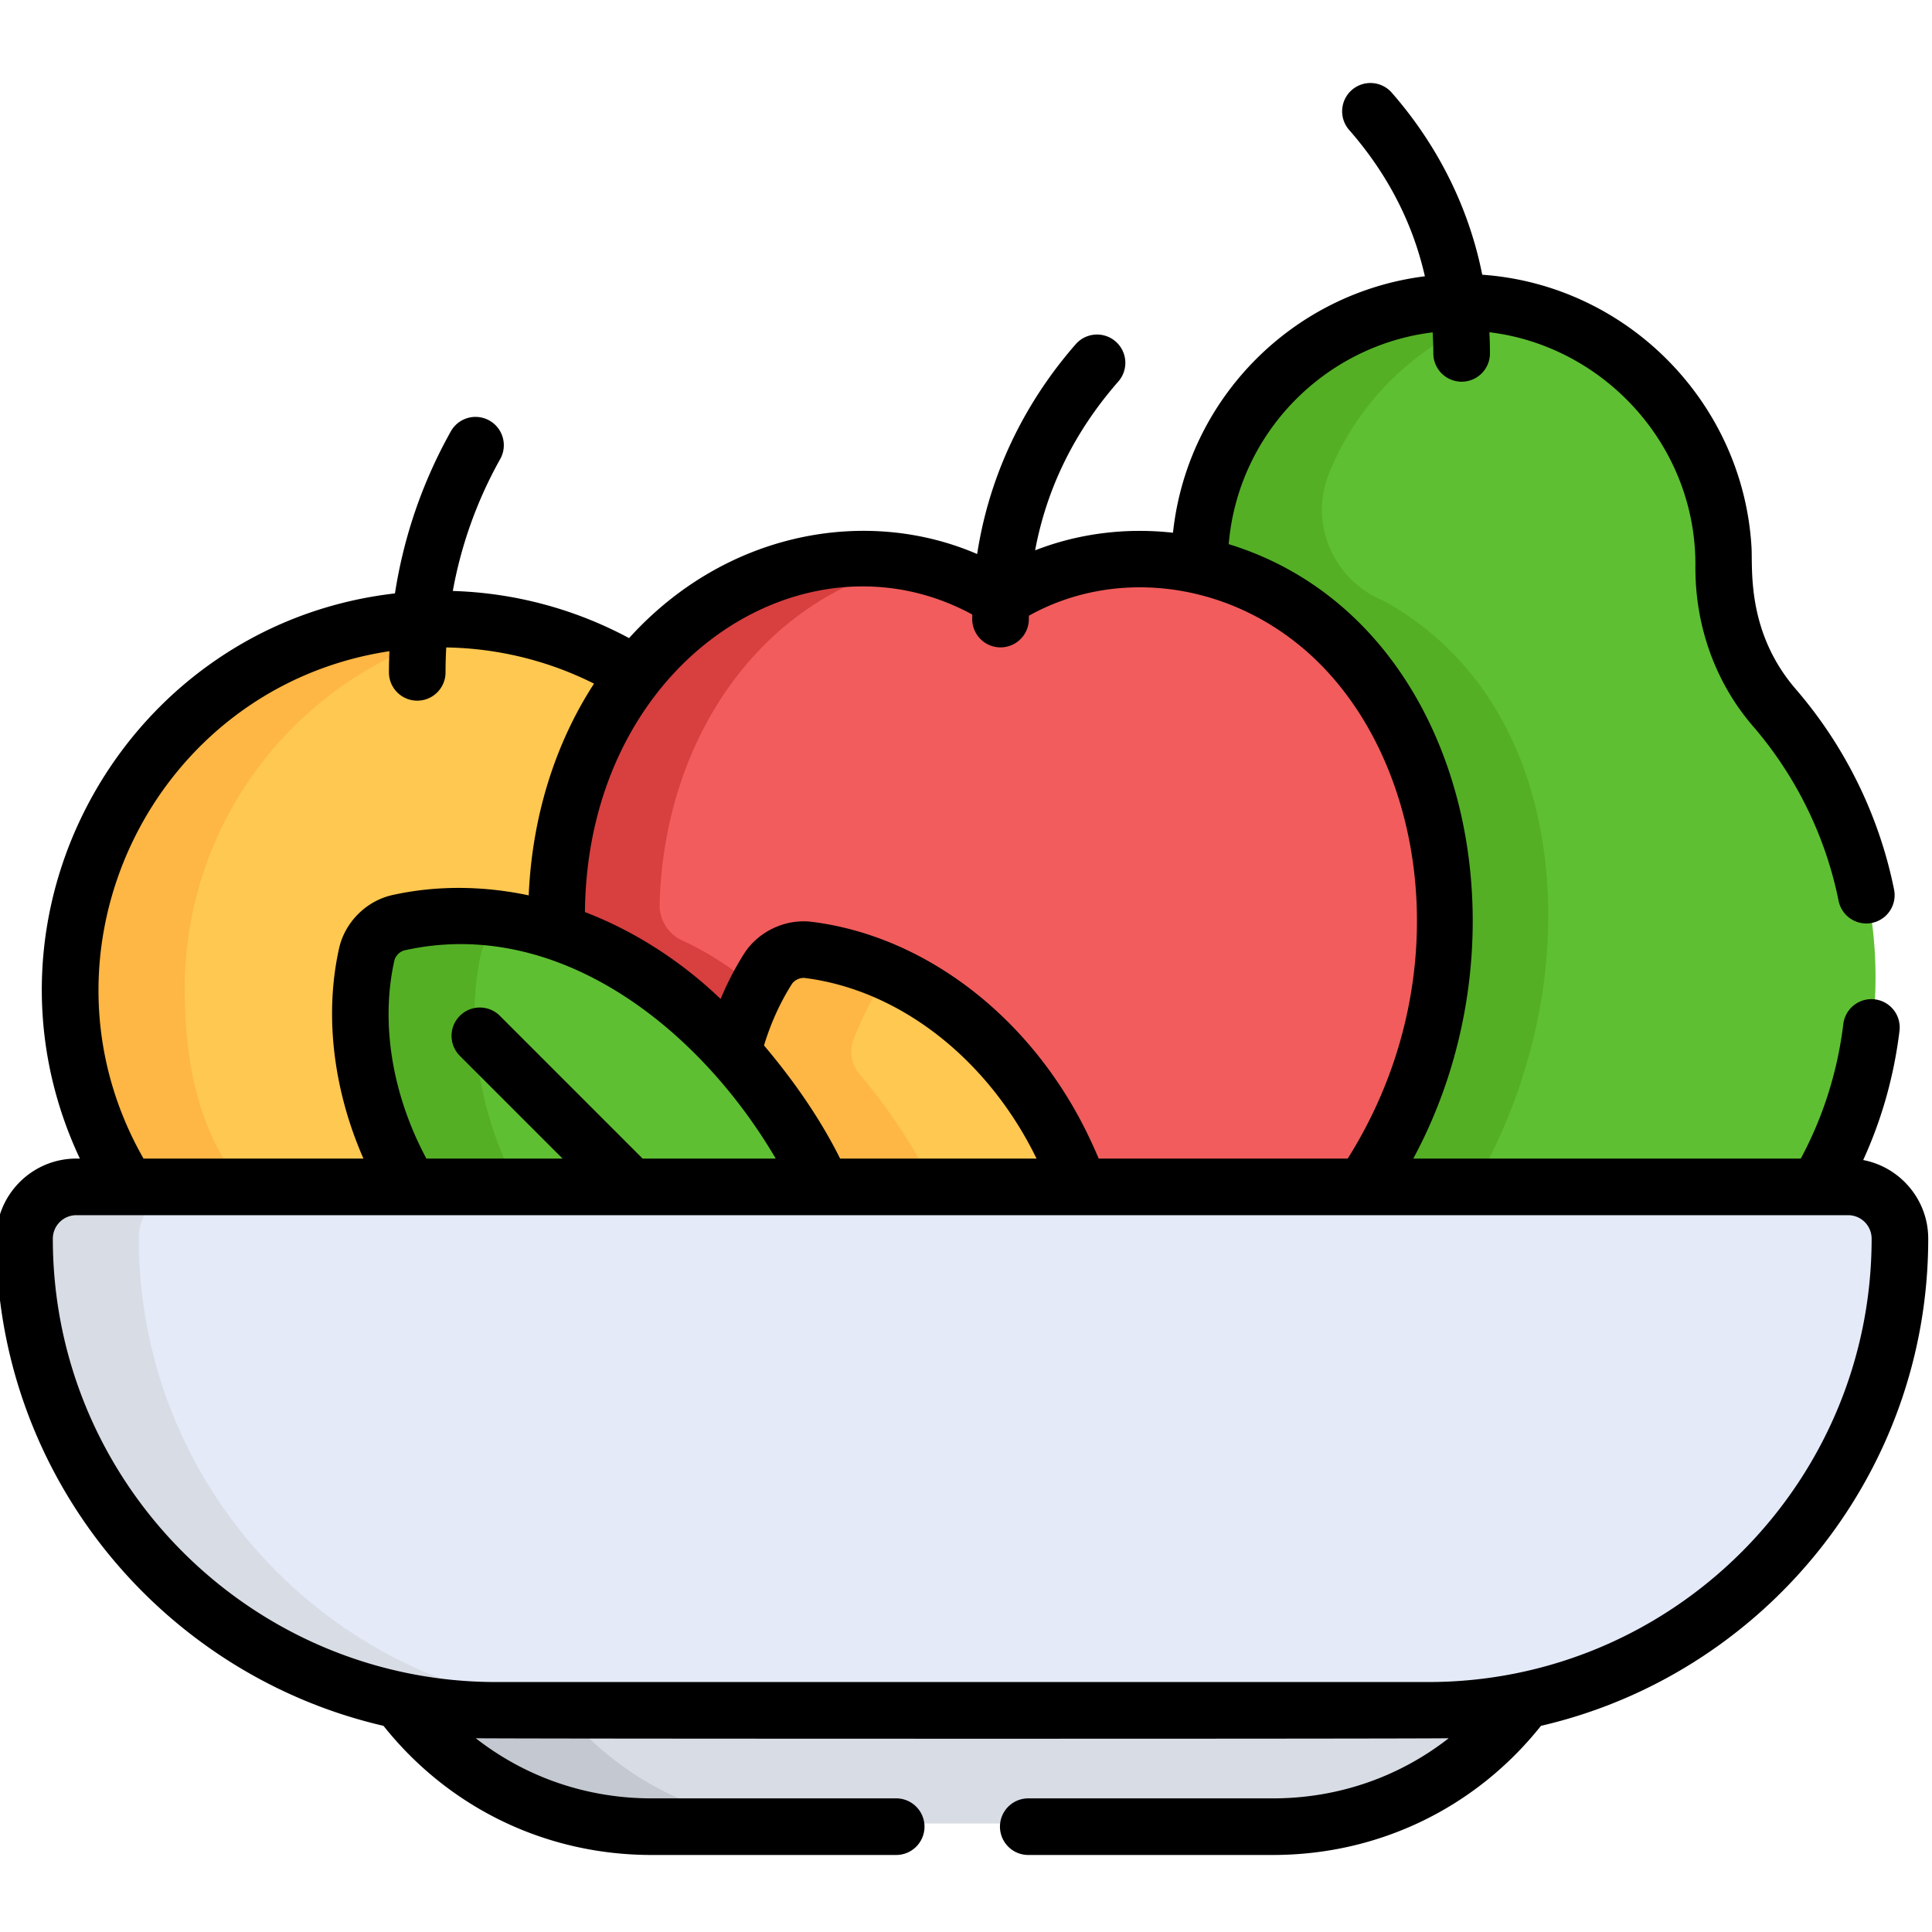 <svg height="511pt" viewBox="1 -21 511.999 511" width="511pt" xmlns="http://www.w3.org/2000/svg"><path d="M113.89 294.945c-11.816-19.82-15.788-40.078-11.43-59.61.911-4.073 4.325-7.483 8.4-8.398 13.273-2.964 23.812-2.082 37.988 2.5-.93-25.945 6.668-54.203 20.847-72.289-15-9.304-32.691-14.683-51.644-14.683-54.188 0-98.117 43.93-98.117 98.117 0 19.254 3.55 39.207 17.132 54.363zm0 0" fill="#ffc850"/><path d="M133.012 143.613a98.881 98.881 0 0 0-14.961-1.144c-54.188 0-98.117 43.926-98.117 98.113 0 19.254 3.55 39.211 17.132 54.363H67.07c-13.582-15.152-17.132-35.11-17.132-54.363 0-49.07 36.027-89.73 83.074-96.969zm0 0" fill="#feb644"/><path d="M337.871 137.8c40.121 22.466 48.258 69.973 41.121 108.317-3.183 17.121-10.039 35.766-19.488 49.828h123.375c9.625-16.289 15.152-38.285 15.152-58.574 0-27.305-10.004-52.273-26.547-71.441-8.96-10.387-13.515-23.73-13.414-37.45a72.296 72.296 0 0 0-.113-4.585c-2.059-35.512-31.176-64.036-66.723-65.34-39.546-1.45-73.066 32.18-73.066 71.406 0 .121.004.242.004.36a75.187 75.187 0 0 1 19.7 7.48zm0 0" fill="#5fbf32"/><path d="M367.871 137.8c-13.27-5.28-20.012-20.312-14.742-33.585 8.633-21.758 27.726-38.766 50.726-44.012a68.968 68.968 0 0 0-12.62-1.648c-39.669-1.453-73.27 32.386-73.063 71.765a75.247 75.247 0 0 1 19.695 7.48c40.125 22.466 48.262 69.973 41.125 108.317-3.187 17.121-10.039 35.766-19.488 49.828h30c9.453-14.062 16.305-32.707 19.488-49.828 7.14-38.344-1-85.851-41.12-108.316zm0 0" fill="#54af25"/><path d="M338.871 135.8c-22.34-12.28-48.93-12.382-69.89-.03a4.435 4.435 0 0 1-2.231.617h-.063a4.396 4.396 0 0 1-2.23-.617c-20.96-12.352-50.55-12.25-72.887.03-29.722 16.423-47.105 51.177-45.738 89.63 14.176 4.578 27.992 15.855 39.816 27.68 3.297 3.296 23.907 21.062 33.497 42.835h143.359c9.453-14.062 16.305-32.707 19.488-49.828 7.137-38.344-3-87.851-43.12-110.316zm0 0" fill="#f25c5c"/><path d="M215.652 253.11c-10.144-10.141-21.75-19.88-33.793-25.337a10.313 10.313 0 0 1-6.058-9.664c.937-35.5 17.945-66.933 45.77-82.308 6.796-3.738 14.269-6.34 21.964-7.813-17.258-3.39-36.379-.758-51.965 7.813-29.722 16.422-47.105 51.176-45.738 89.629 14.176 4.578 27.992 15.855 39.816 27.68 3.297 3.296 23.907 21.062 33.497 42.835h30c-9.59-21.773-30.2-39.539-33.493-42.836zm0 0" fill="#d83f3f"/><path d="M217.14 294.945h70.29c-1.89-4.777-3.477-10.18-4.133-11.566-14.258-30.25-40.797-49.832-67.785-53.23-4.145-.52-8.508 1.535-10.742 5.062-4.211 6.644-9.333 16.129-11.325 24.129 6.914 7.808 17.168 20.773 23.696 35.605zm0 0" fill="#ffc850"/><path d="M249.195 294.945c-5.578-12.668-13.867-23.972-20.476-31.867a9.085 9.085 0 0 1-1.563-9.008c2.352-6.304 5.965-12.922 9.16-18.05-6.765-2.989-13.77-4.985-20.804-5.868-4.242-.535-8.43 1.41-10.715 5.02-4.215 6.644-9.356 16.152-11.352 24.172 6.914 7.804 17.168 20.77 23.696 35.601h70.289zm0 0" fill="#feb644"/><path d="M219.14 295.945c-9.585-21.773-27.195-42.543-30.492-45.836-23.644-23.644-55.242-33.101-81.789-27.172-4.074.91-7.488 4.325-8.398 8.399-4.36 19.531-.387 44.789 11.426 64.61zm0 0" fill="#5fbf32"/><path d="M128.46 231.336c.911-4.074 4.325-7.488 8.4-8.399.413-.09.831-.167 1.245-.253-10.667-2.028-21.308-1.965-31.246.254-4.074.91-7.488 4.324-8.398 8.398-4.36 19.531-.387 44.789 11.426 64.61h30.004c-11.817-19.821-15.79-45.079-11.43-64.61zm0 0" fill="#54af25"/><path d="M379.773 428.75h-247c-8.773 0-17.335-.973-25.597-2.813 15.199 21.739 39.445 35.81 66.761 35.81h164.668c27.317 0 51.567-14.071 66.762-35.81a117.593 117.593 0 0 1-25.594 2.813zm0 0" fill="#d8dce5"/><path d="M147.816 428.75h-15.043c-8.773 0-17.335-.973-25.597-2.813 15.199 21.739 39.445 35.81 66.761 35.81h38.583c-26.118 0-49.426-12.868-64.704-32.997zm0 0" fill="#c3c8d1"/><path d="M491.047 292.945H21.497c-7.579 0-13.724 6.145-13.724 13.723v.004c0 69.035 55.965 124.996 124.997 124.996h247.003c69.036 0 124.997-55.965 124.997-124.996v-.004c.003-7.578-6.141-13.723-13.723-13.723zm0 0" fill="#e4eaf8"/><path d="M37.773 306.668c0-7.578 6.145-13.723 13.727-13.723H21.496c-7.578 0-13.723 6.145-13.723 13.723 0 69.035 55.965 125 124.997 125h30.003c-69.035 0-125-55.965-125-125zm0 0" fill="#d8dce5"/><path d="M494.766 285.922c4.945-10.82 8.171-22.3 9.625-34.266a7.5 7.5 0 0 0-14.891-1.804c-1.531 12.601-5.316 24.585-11.273 35.683H375.535c32.918-61.035 13.117-143.77-48.914-162.828 2.492-29.523 25.543-52.633 54.05-56.133.106 1.848.177 3.7.177 5.578a7.502 7.502 0 0 0 15.004 0c0-1.902-.055-3.77-.149-5.605 30.274 3.648 54.824 29.922 54.598 61.965-.121 15.824 5.289 30.886 15.234 42.406 11.422 13.238 19.277 29.254 22.711 46.316a7.501 7.501 0 0 0 14.707-2.96c-3.941-19.586-12.957-37.97-26.062-53.157-13.094-15.172-11.391-31.941-11.72-37.566-2.226-38.403-32.976-69.535-71.359-72.246-4.332-21.72-14.835-37.79-23.984-48.246a7.504 7.504 0 0 0-10.586-.704 7.5 7.5 0 0 0-.703 10.586c10.133 11.575 16.84 24.559 20.07 38.778-35.004 4.383-62.957 32.426-66.757 67.96-12.461-1.382-25.028.169-36.536 4.665 3.082-16.496 10.454-31.496 22.055-44.746a7.504 7.504 0 0 0-.703-10.586 7.504 7.504 0 0 0-10.586.703c-10.3 11.773-22.227 30.293-26.125 55.61-29.281-12.645-66.61-6.048-92.246 22.28A105.378 105.378 0 0 0 121 135.113a112.557 112.557 0 0 1 12.562-34.965 7.5 7.5 0 1 0-13.09-7.328c-7.5 13.41-12.452 27.785-14.804 42.938-71.066 8.152-114.336 84.14-83.504 149.777h-.941c-11.7 0-21.223 9.52-21.223 21.223C0 369.55 43.906 422.28 102.629 435.863c17.348 21.785 43.078 34.223 71.035 34.223H238.5c4.14 0 7.5-3.36 7.5-7.5 0-4.14-3.36-7.5-7.5-7.5h-64.836c-17.23 0-33.445-5.656-46.582-15.938 4.004.165 253.211.192 257.836 0-13.137 10.282-29.356 15.938-46.586 15.938H273.5a7.5 7.5 0 0 0-7.5 7.5 7.5 7.5 0 0 0 7.5 7.5h64.832c27.961 0 53.691-12.438 71.04-34.223C468.093 422.281 512 369.551 512 306.758c0-10.336-7.434-18.961-17.234-20.836zM258.664 141.355c-.004.403-.016.797-.016 1.204a7.502 7.502 0 0 0 15.004 0c0-.297.016-.59.016-.887 21.797-12.168 49.969-9.477 71.012 7.293 33.582 26.625 44.535 87.23 13.476 136.57h-65.98c-.774-1.8-1.563-3.562-2.367-5.265-14.899-31.606-43.11-53.63-73.633-57.473-7.004-.879-14.242 2.535-18.016 8.492a79.175 79.175 0 0 0-6.183 11.95c-10.637-10.192-23.055-18.079-35.965-23.032.633-66.246 58.222-103.012 102.652-78.852zm-87.363 144.18l-37.828-37.832a7.502 7.502 0 0 0-10.61 0 7.497 7.497 0 0 0 0 10.606l27.223 27.222h-36.094c-9.09-16.996-12.183-35.902-8.484-52.472.281-1.243 1.472-2.434 2.715-2.711 40.324-9.008 77.843 20.226 98.355 55.183h-35.277zm52.336 0c-5.317-10.695-12.543-20.98-20.168-29.98 1.793-5.899 4.261-11.344 7.363-16.239.684-1.074 2.195-1.796 3.473-1.636 25.113 3.164 48.539 21.453 61.39 47.855zm-119.438-134.46c-.074 1.863-.125 3.73-.125 5.609a7.5 7.5 0 1 0 15 0c0-2.22.067-4.418.184-6.606 13.676.223 27.047 3.504 39.164 9.594-10.309 15.86-16.402 35.203-17.309 56.11-12.539-2.657-24.91-2.583-36.16-.075-6.887 1.54-12.547 7.2-14.086 14.086-4.137 18.527-1.129 38.512 6.453 55.742H39.035C7.504 230.31 41.621 160.523 104.2 151.075zM379.5 424.257h-247c-64.7 0-117.5-52.625-117.5-117.5a6.232 6.232 0 0 1 6.223-6.223h469.554a6.232 6.232 0 0 1 6.223 6.223c0 64.87-52.797 117.5-117.5 117.5zm0 0"/></svg>